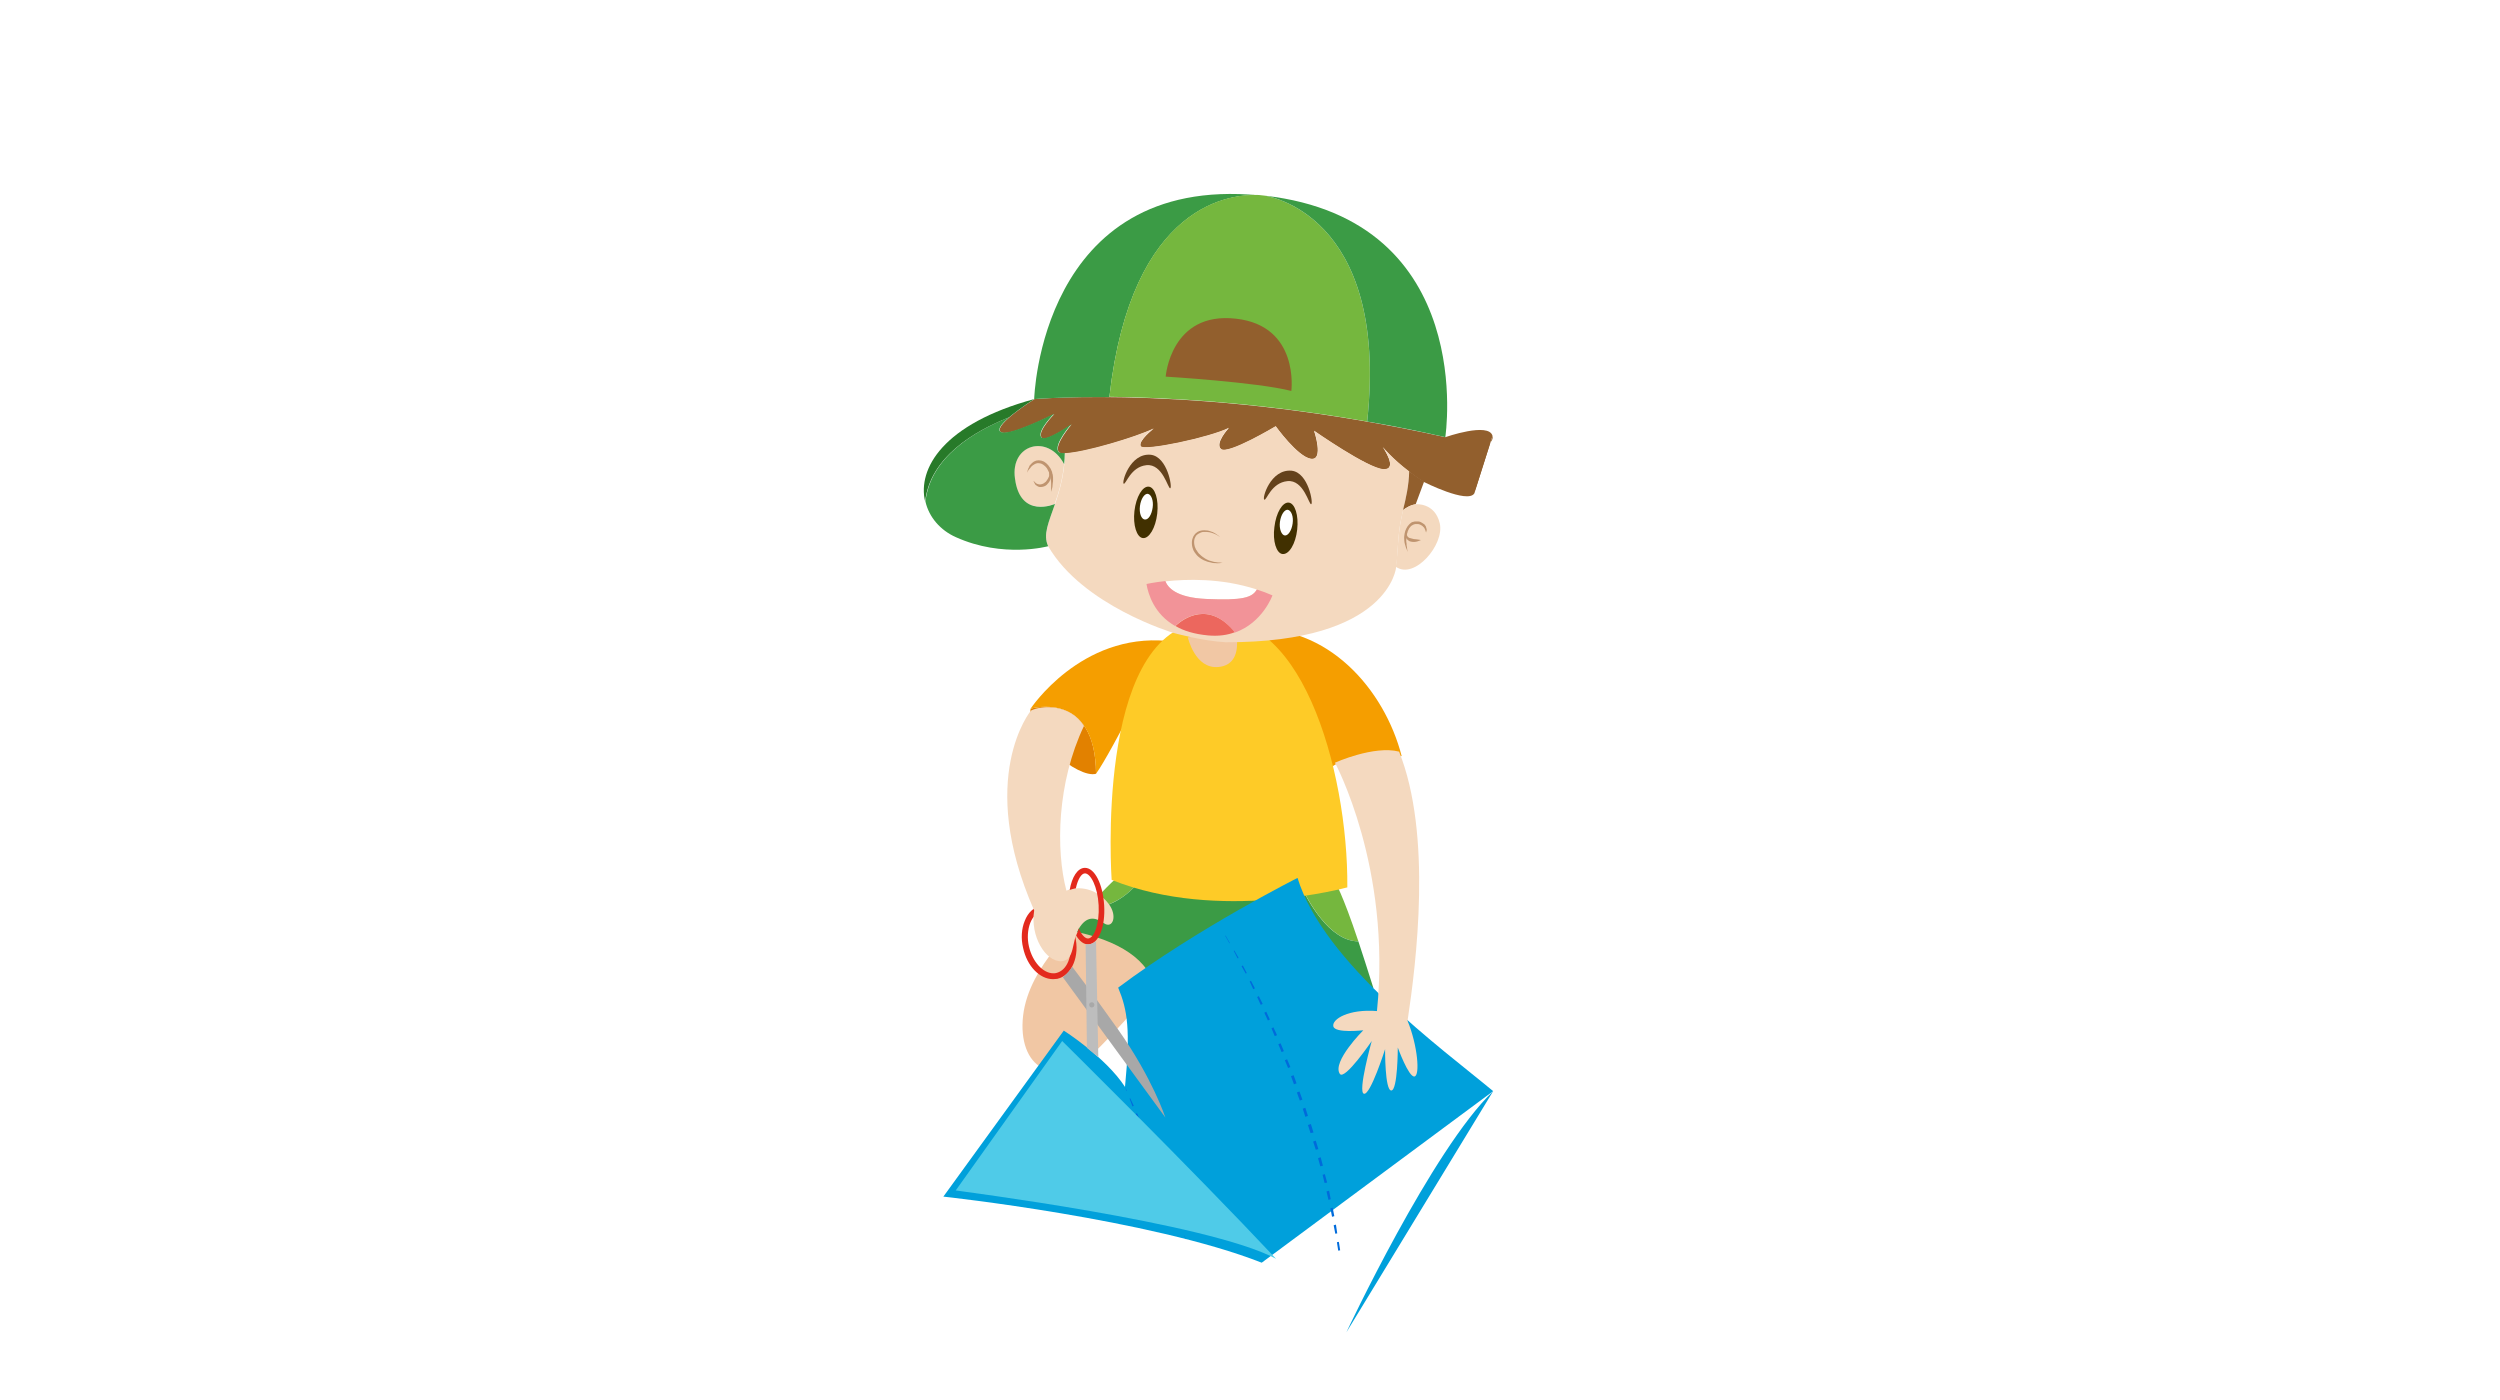 <svg xmlns="http://www.w3.org/2000/svg" viewBox="0 0 768 430"><style>.a{fill:#F1C7A4;}.b{fill:#75B73E;}.c{fill:#3B9B45;}.d{flood-color:white;flood-opacity:1;}.e{stop-color:#FFF;}.f{stop-color:#FCFCFC;}.g{stop-color:#F2F2F2;}.h{stop-color:#E1E1E1;}.i{stop-color:#C9C9C9;}.j{stop-color:#AAA;}.k{stop-color:#858585;}.l{stop-color:#585858;}.m{stop-color:#252525;}.n{stop-color:#000;}.o{fill:#E32A1D;}.p{fill:#F59E00;}.q{fill:#F4D9BF;}.r{fill:#00A0DB;}.s{fill:#006BDB;}.t{fill:#A8A8A8;}.u{fill:#925F2D;}.v{fill:#413000;}.w{fill:#FFF;}.x{fill:#64421C;}.y{fill:#BF946F;}</style><path d="M332.2 283.1c0 0-16.1 13.3-17.9 28.9 -1.8 15.5 9.3 24.1 23.9 9.3 14.6-14.8 19.6-23.3 19.6-23.3L332.2 283.1z" class="a"/><path d="M351.4 268.8l-7-0.3c0 0-4.4 3.5-10.4 10.7C343.3 278.8 348.8 272.7 351.4 268.8z" class="b"/><path d="M417.3 289.2c-5-15-7.2-18.3-7.2-18.3l-11.2-0.4C401.8 277 408.5 289.1 417.3 289.2z" class="b"/><path d="M417.3 289.2c-8.9-0.1-15.5-12.2-18.5-18.7l-47.4-1.7c-2.6 3.9-8.1 10-17.4 10.5 -1.6 1.9-3.3 4.1-5.1 6.6 15 2.9 24.3 9.1 26.1 18.2 32.6 4.1 56 2.6 66.9-0.6C420.1 297.8 418.6 293.1 417.3 289.2z" class="c"/><defs><filter filterUnits="userSpaceOnUse" x="332.2" y="272" width="25.8" height="19.3"><feFlood result="back" class="d"/><feBlend in="SourceGraphic" in2="back" mode="normal"/></filter></defs><mask maskUnits="userSpaceOnUse" x="332.2" y="272" width="25.8" height="19.3"><g filter="url(#Adobe_OpacityMaskFilter)"><defs><filter filterUnits="userSpaceOnUse" x="332.2" y="272" width="25.8" height="19.3"><feFlood result="back" class="d"/><feBlend in="SourceGraphic" in2="back" mode="normal"/></filter></defs><mask maskUnits="userSpaceOnUse" x="332.2" y="272" width="25.8" height="19.3"/><radialGradient cx="331.5" cy="266.5" r="26.7" gradientUnits="userSpaceOnUse"><stop offset="0.002" class="e"/><stop offset="0.165" class="f"/><stop offset="0.295" class="g"/><stop offset="0.414" class="h"/><stop offset="0.526" class="i"/><stop offset="0.634" class="j"/><stop offset="0.738" class="k"/><stop offset="0.84" class="l"/><stop offset="0.937" class="m"/><stop offset="1" class="n"/></radialGradient><path mask="url(#SVGID_1_)" d="M343.3 272l-11 12.3c0 0 9.6 2.9 14.8 7 7.7-9.6 11-14.8 11-14.8S348.6 274.9 343.3 272z" fill="url(#SVGID_2_)"/></g></mask><radialGradient cx="331.5" cy="266.5" r="26.7" gradientUnits="userSpaceOnUse"><stop offset="0.002" class="e"/><stop offset="0.91" class="e"/><stop offset="1" class="e"/></radialGradient><path d="M343.3 272l-11 12.3c0 0 9.6 2.9 14.8 7 7.7-9.6 11-14.8 11-14.8S348.6 274.9 343.3 272z" fill="url(#SVGID_3_)"/><path d="M323.5 300.8c-4.1 0-8-4-9.2-9.6 -0.7-2.9-0.5-5.9 0.5-8.3 1-2.6 2.8-4.2 5-4.7 0.4-0.1 0.9-0.1 1.3-0.1 4.1 0 8 4 9.2 9.6 0.7 2.9 0.5 5.9-0.5 8.3 -1 2.5-2.8 4.2-5 4.7C324.4 300.7 324 300.8 323.5 300.8zM321.1 279.8c-0.3 0-0.6 0-0.9 0.1 -1.6 0.4-2.9 1.6-3.7 3.6 -0.8 2.1-1 4.7-0.4 7.3 1.1 4.7 4.3 8.2 7.5 8.2 0.3 0 0.6 0 0.9-0.1 1.6-0.4 2.9-1.6 3.7-3.6 0.8-2.1 1-4.7 0.4-7.3C327.5 283.3 324.3 279.8 321.1 279.8z" class="o"/><path d="M316.6 217.7c-1.4 8.6 14.7 21.6 20.1 20C336.6 211.8 316.6 217.7 316.6 217.7z" fill="#E28100"/><path d="M316.6 217.7c0 0 19.9-5.9 20.1 20 4.8-6.6 21.9-40.8 21.9-40.8C332 194.4 316.6 217.7 316.6 217.7z" class="p"/><path d="M316.7 218.3c0 0-17 20.5 1 61.4 -1.3 7.9 3.5 15.8 8.4 15.6 4.2-0.4 3-6 5.3-10 2.4-4 5-3.6 7.7-1.7 2.7 1.9 4.3-2.2 1.5-5.9 -2.7-3.7-7.9-6.1-13-4.1 -3.3-12.5-2.9-33.2 5.4-50.6C328.7 216.2 320 216.6 316.7 218.3z" class="q"/><path d="M408.2 236.3c0 0 8.3-7.5 22.4-4 -5.3-20.6-22.8-40.6-46.7-39C393.9 208.7 408.2 236.3 408.2 236.3z" class="p"/><path d="M341.5 270.3c0 0-5.3-74.7 27.3-79.2 30.4-7.4 45.4 45.4 45.1 81.5C413.9 272.6 374.4 283.5 341.5 270.3z" fill="#FECB27"/><path d="M364.9 195.8c0 0 2.2 9.8 9.4 9.1 7.2-0.7 5.7-8.8 5.4-10.8L364.9 195.8z" class="a"/><path d="M339.2 278.1c-0.4-6.5-2.9-11.5-5.9-11.5h-0.1c-2.2 0.1-3.9 2.8-4.6 6.8 0.6-0.2 1.2-0.4 1.9-0.5 0.6-2.8 1.7-4.6 2.8-4.6 1.7 0 3.9 4 4.2 9.8 0.3 5.7-1.4 10.1-3.2 10.2h-0.1c-0.9 0-2-1.2-2.8-3.1 -0.1 0.2-0.1 0.5-0.2 0.7 -0.2 0.5-0.4 1-0.6 1.5 1 1.7 2.3 2.7 3.6 2.7l0.2 0C337.5 289.9 339.6 284.8 339.2 278.1z" class="o"/><path d="M458.7 335.2c-15.6-13-52.1-39.4-60.1-65.5 0 0-30.8 15.5-55.1 33.7 2.9 7 3.8 12.9 2.1 30.5 -5.9-9.1-18.8-17.3-18.8-17.3l-37 51c0 0 63.7 6.9 97.8 20.3" class="r"/><path d="M413.6 409.3c0 0 26.4-56.3 45.1-74.1" class="r"/><polygon points="374.3 284.1 375 285.2 375 285.2 " class="s"/><polygon points="376.5 287.4 377.8 289.7 377.7 289.8 376.4 287.5 " class="s"/><polygon points="379.2 292 380.5 294.3 380.2 294.4 379 292.1 " class="s"/><polygon points="381.8 296.6 383 298.9 382.7 299.1 381.4 296.8 " class="s"/><polygon points="384.3 301.3 385.5 303.6 385 303.9 383.9 301.5 " class="s"/><polygon points="386.7 306 387.9 308.4 387.3 308.7 386.2 306.3 " class="s"/><polygon points="389 310.8 390.1 313.2 389.5 313.5 388.4 311.1 " class="s"/><polygon points="391.2 315.6 392.3 318 391.6 318.3 390.6 315.9 " class="s"/><polygon points="393.4 320.5 394.4 322.9 393.7 323.2 392.7 320.8 " class="s"/><polygon points="395.4 325.4 396.4 327.8 395.7 328.1 394.7 325.7 " class="s"/><polygon points="397.4 330.3 398.3 332.8 397.5 333.1 396.6 330.6 " class="s"/><polygon points="399.2 335.3 400.1 337.8 399.3 338.1 398.4 335.6 " class="s"/><polygon points="401 340.3 401.8 342.8 401 343.1 400.2 340.6 " class="s"/><polygon points="402.7 345.3 403.5 347.9 402.6 348.1 401.8 345.6 " class="s"/><polygon points="404.2 350.4 405 353 404.2 353.2 403.4 350.7 " class="s"/><polygon points="405.7 355.5 406.4 358.1 405.6 358.3 404.9 355.8 " class="s"/><polygon points="407 360.7 407.7 363.3 406.9 363.4 406.3 360.9 " class="s"/><polygon points="408.3 365.8 408.8 368.4 408.1 368.6 407.5 366 " class="s"/><polygon points="409.4 371 409.9 373.6 409.2 373.8 408.7 371.2 " class="s"/><polygon points="410.4 376.2 410.8 378.9 410.2 379 409.7 376.4 " class="s"/><polyline points="411.1 384.2 410.7 381.6 411.3 381.5 411.7 384.1 " class="s"/><polygon points="345.6 334 346.2 335.1 346.1 335.2 " class="s"/><polygon points="347.2 337.4 348.3 339.7 347.9 339.9 347 337.5 " class="s"/><polygon points="349.3 342 350.3 344.3 349.8 344.5 348.8 342.2 " class="s"/><polygon points="351.4 346.6 352.4 348.9 351.6 349.2 350.7 346.9 " class="s"/><polygon points="353.3 351.2 354.3 353.6 353.5 353.9 352.6 351.6 " class="s"/><path d="M355.3 355.9c0 0 0.2 0.6 0.5 1.2 0.2 0.6 0.5 1.2 0.5 1.2l-0.8 0.3c0 0-0.2-0.6-0.5-1.2 -0.2-0.6-0.5-1.2-0.5-1.2L355.3 355.9z" class="s"/><polygon points="357.1 360.6 358.1 362.9 357.3 363.2 356.4 360.9 " class="s"/><polygon points="359 365.3 359.9 367.6 359.2 367.9 358.2 365.6 " class="s"/><polygon points="360.7 370 361.5 372.4 361 372.6 360.1 370.2 " class="s"/><polygon points="362.4 374.8 363.2 377.2 362.9 377.3 362 374.9 " class="s"/><polygon points="363.9 379.6 364.3 380.9 363.8 379.6 " class="s"/><path d="M326.5 300.2l31.5 43.1c0 0-3.9-12-14.5-27 -8.6-12.1-12.8-17.6-14.1-19.3C328.6 298.2 327.6 299.3 326.5 300.2z" class="t"/><path d="M333.5 290l0.4 31.9 3.5 2.9 -0.7-35.7C335.7 289.9 334.6 290.3 333.5 290z" fill="#BDBDBD"/><circle cx="335.4" cy="308.7" r="0.8" class="t"/><path d="M410.1 234.3c0 0 17.4 32.1 12.9 76.3 -8.7-0.7-13.9 2.5-13.4 4.7 0.5 2.2 9.2 1.2 9.2 1.2s-9.7 9.7-7.2 13.4c1.5 2.1 9.8-10.1 9.8-10.1s-4.4 15.7-2.4 16.2c2 0.5 6.5-13.7 6.5-13.7s-0.1 12.7 1.9 12.7c2 0 2-13.2 2-13.2s3.3 9.1 5.1 8.9c1.8-0.2 1-9.6-2.1-17.1 2.7-17.9 7.6-57.2-2.6-82.7C422.1 228.9 410.1 234.3 410.1 234.3z" class="q"/><defs><filter filterUnits="userSpaceOnUse" x="293.6" y="319.8" width="98.4" height="66.9"><feFlood result="back" class="d"/><feBlend in="SourceGraphic" in2="back" mode="normal"/></filter></defs><mask maskUnits="userSpaceOnUse" x="293.6" y="319.8" width="98.4" height="66.9"><g filter="url(#Adobe_OpacityMaskFilter_2_)"><defs><filter filterUnits="userSpaceOnUse" x="293.6" y="319.8" width="98.4" height="66.9"><feFlood result="back" class="d"/><feBlend in="SourceGraphic" in2="back" mode="normal"/></filter></defs><mask maskUnits="userSpaceOnUse" x="293.6" y="319.8" width="98.4" height="66.9"/><radialGradient cx="279.3" cy="414.6" r="97.5" gradientUnits="userSpaceOnUse"><stop offset="0.002" class="e"/><stop offset="0.165" class="f"/><stop offset="0.295" class="g"/><stop offset="0.414" class="h"/><stop offset="0.526" class="i"/><stop offset="0.634" class="j"/><stop offset="0.738" class="k"/><stop offset="0.84" class="l"/><stop offset="0.937" class="m"/><stop offset="1" class="n"/></radialGradient><path mask="url(#SVGID_4_)" d="M326.3 319.8l-32.7 45.9c0 0 77.5 9.8 98.4 21C365.6 358.6 326.3 319.8 326.3 319.8z" fill="url(#SVGID_5_)"/></g></mask><path d="M392 386.7c-26.4-28.1-65.7-66.9-65.7-66.9l-32.7 45.9C293.6 365.8 371.1 375.5 392 386.7" fill="#4FCBE8"/><path d="M458.5 133.9c-1.1-4.3-14.5 0.4-14.5 0.4 -73.6-16.4-126.2-11.7-126.2-11.7s-12.4 7.8-10.5 10c1.9 2.2 16.6-5.4 16.6-5.4s-5.1 5.1-4 7.1c1.1 2 9.3-3.9 9.3-3.9s-5.4 6.2-4 8.4c1.4 2.3 22.9-4 29.2-7.1 0 0-4.8 3.7-4 5.4 0.8 1.7 21.5-2.7 27.1-5.6 0 0-4.4 4.7-2.4 6.5 2 1.9 16.8-7 16.8-7s6.7 9.3 10.8 10c4.1 0.6 1-8.6 1-8.6s16.6 11.6 21.3 11.8c4.7 0.2-0.2-6.8-0.2-6.8s4.7 5.8 12.7 10.7c0 0 13.3 6.7 15.4 3.5" class="u"/><path d="M452.9 151.5c2.1-3.1-8.7-10.1-8.7-10.1s15.4-3.2 14.3-7.5" class="u"/><path d="M430.4 159.6c0.9-4.4 2.4-9.3 2.5-14.8 -5.2-3.9-8.1-7.5-8.1-7.5s4.9 7 0.2 6.8c-4.7-0.2-21.3-11.8-21.3-11.8s3.2 9.2-1 8.6c-4.1-0.6-10.8-10-10.8-10s-14.7 8.8-16.8 7c-2.1-1.8 2.4-6.5 2.4-6.5 -5.7 2.9-26.4 7.3-27.1 5.6 -0.8-1.7 4-5.4 4-5.4 -5.3 2.6-21.4 7.4-27.2 7.6 -0.5 15.5-8.1 22.4-5.2 28.6 10.6 18.3 38.4 26.6 38.4 26.6s8.7 2.5 16.2 2.9c50.4 0.1 52.3-23.1 52.3-23.1C429.5 169.7 429.3 165.2 430.4 159.6z" class="q"/><path d="M434.9 154.9l2.6-7c-1.7-1-3.2-2.1-4.6-3.1 -0.1 4.3-1 8.3-1.9 11.9C432.1 155.9 433.3 155.2 434.9 154.9z" class="u"/><path d="M442.3 160.8c-1.5-6.5-7.4-5.9-7.4-5.9 -1.6 0.2-2.8 1-3.9 1.8 -0.2 1-0.4 1.9-0.6 2.9 -1.1 5.6-0.9 10.1-1.6 14.5C434.5 178.2 443.8 167.3 442.3 160.8z" class="q"/><path d="M326.9 142.6c-4.9-9.4-16.6-6.3-15.2 4.4 1.6 12.5 12.3 7.8 12.3 7.8C325.2 151.5 326.4 147.5 326.9 142.6z" class="q"/><path d="M386.7 60c-67.2-6.4-69 62.6-69 62.6s8.4-0.7 23.1-0.6C347.6 61.8 378.9 59.5 386.7 60z" class="c"/><path d="M388.5 60.1c-0.6-0.1-1.2-0.1-1.8-0.2 -7.8-0.4-39.1 1.8-45.9 62 18.1 0.2 45.7 1.7 79.2 7.6l0 0C426.9 65.1 388.5 60.1 388.5 60.1z" class="b"/><path d="M388.5 60.1c0 0 38.4 5 31.5 69.4l0 0c7.7 1.3 15.7 2.9 24 4.8C444 134.2 454.2 67.6 388.5 60.1z" class="c"/><path d="M358.1 115.7c0 0 28.1 1.7 38.6 4.4 0 0 2.6-20-17-22.2C359.6 95.6 358.1 115.7 358.1 115.7z" class="u"/><path d="M355.5 157.8c-0.5 4.4-2.5 7.7-4.4 7.5 -1.9-0.2-3.1-4-2.6-8.3 0.5-4.4 2.5-7.7 4.4-7.5C354.8 149.7 356 153.4 355.5 157.8z" class="v"/><path d="M354.1 155.9c-0.3 2.2-1.3 3.8-2.4 3.7 -1.1-0.1-1.8-2-1.5-4.2 0.3-2.2 1.4-3.8 2.4-3.7C353.7 151.9 354.4 153.8 354.1 155.9z" class="w"/><path d="M398.5 162.7c-0.5 4.4-2.5 7.7-4.5 7.5 -1.9-0.2-3.1-4-2.5-8.3 0.5-4.4 2.5-7.7 4.4-7.5C397.8 154.6 399 158.3 398.5 162.7z" class="v"/><path d="M397.1 160.8c-0.3 2.2-1.4 3.8-2.4 3.7s-1.8-2-1.5-4.2c0.3-2.2 1.4-3.8 2.4-3.7C396.7 156.8 397.4 158.7 397.1 160.8z" class="w"/><path d="M345.2 148.6c0.7 0.3 2.1-5.2 7-5.7 5-0.5 6.6 7.3 7.3 7.1 0.7-0.1-0.8-9.7-6-10.3C347.1 139.1 344.5 148.3 345.2 148.6z" class="x"/><path d="M388.4 153.5c0.7 0.3 2.1-5.2 7.1-5.7 5-0.5 6.6 7.3 7.3 7.1 0.7-0.1-0.8-9.7-6-10.3C390.3 144 387.6 153.2 388.4 153.5z" class="x"/><path d="M374.7 164.9c0 0-0.3-0.2-0.8-0.5 -0.5-0.3-1.4-0.7-2.4-0.9 -0.5-0.1-1.1-0.1-1.7-0.1 -0.6 0-1.2 0.3-1.7 0.6 -0.1 0.1-0.3 0.2-0.4 0.3 -0.1 0.1-0.2 0.2-0.3 0.3 -0.1 0.3-0.3 0.5-0.4 0.8 -0.2 0.6-0.2 1.3-0.1 1.9 0.1 0.3 0.1 0.7 0.3 1 0.1 0.2 0.1 0.3 0.2 0.5l0.3 0.4c0.3 0.6 0.8 1.1 1.3 1.5 0.2 0.2 0.5 0.4 0.8 0.6 0.2 0.2 0.5 0.3 0.8 0.5 0.5 0.3 1.1 0.5 1.6 0.6 0.2 0.1 0.5 0.1 0.7 0.2 0.2 0 0.5 0.1 0.7 0.1 0.4 0.1 0.8 0.1 1.1 0.1 0.6 0.1 1 0.1 1 0.1s-0.4 0-1 0.1c-0.3 0-0.7 0.1-1.2 0 -0.4 0-1 0-1.5-0.2 -0.5-0.1-1.1-0.2-1.7-0.5 -0.3-0.1-0.6-0.2-0.9-0.4 -0.3-0.2-0.6-0.3-0.9-0.6 -0.6-0.4-1.1-1-1.5-1.6l-0.3-0.5c-0.1-0.2-0.2-0.4-0.2-0.5 -0.2-0.4-0.2-0.7-0.3-1.1 -0.1-0.8-0.1-1.6 0.2-2.3 0.1-0.4 0.3-0.7 0.6-1.1 0.1-0.2 0.3-0.3 0.5-0.5 0.2-0.1 0.3-0.2 0.4-0.3 0.7-0.4 1.4-0.5 2.1-0.5 0.7 0 1.3 0.1 1.8 0.3 1.1 0.3 1.9 0.9 2.4 1.3C374.5 164.6 374.7 164.9 374.7 164.9z" class="y"/><path d="M315.5 145.2c0 0 0.1-0.3 0.2-0.7 0-0.1 0.1-0.2 0.1-0.4 0.1-0.1 0.1-0.3 0.2-0.4 0.1-0.1 0.2-0.3 0.2-0.5 0.1-0.2 0.2-0.3 0.4-0.5 0.2-0.3 0.6-0.6 1-0.9 0.2-0.1 0.5-0.2 0.7-0.3 0.3 0 0.5-0.1 0.8-0.1 0.3 0 0.5 0.1 0.8 0.1 0.3 0.1 0.5 0.2 0.8 0.3 0.2 0.2 0.5 0.3 0.7 0.5 0.2 0.2 0.4 0.4 0.6 0.6 0.2 0.2 0.3 0.5 0.5 0.7 0.2 0.2 0.3 0.5 0.4 0.7 0.1 0.2 0.2 0.5 0.3 0.7 0 0.3 0.1 0.5 0.2 0.8 0.1 0.5 0.1 1 0.1 1.4 0 0.5 0 0.9-0.1 1.3 0 0.4-0.1 0.7-0.1 1.1 -0.1 0.3-0.1 0.6-0.2 0.8 -0.1 0.4-0.2 0.7-0.2 0.7s0-0.3 0-0.7c0-0.2 0-0.5 0-0.8 0-0.3 0-0.7 0-1 0-0.4 0-0.8-0.1-1.2 -0.1-0.4-0.1-0.9-0.2-1.3 -0.1-0.2-0.1-0.4-0.2-0.7 -0.1-0.2-0.2-0.4-0.3-0.6 -0.1-0.2-0.2-0.4-0.3-0.6 -0.1-0.2-0.2-0.4-0.4-0.6 -0.2-0.2-0.3-0.4-0.5-0.5l-0.5-0.4c-0.2-0.1-0.4-0.2-0.6-0.3 -0.2 0-0.4-0.1-0.6-0.1 -0.2 0-0.4 0-0.6 0 -0.2 0.1-0.4 0.1-0.6 0.2 -0.2 0.1-0.3 0.2-0.5 0.3 -0.2 0.1-0.3 0.2-0.4 0.3 -0.1 0.1-0.3 0.2-0.4 0.4 -0.1 0.1-0.2 0.3-0.3 0.4 -0.1 0.1-0.2 0.2-0.3 0.3 -0.1 0.1-0.1 0.2-0.2 0.3C315.6 145 315.5 145.2 315.5 145.2z" class="y"/><path d="M317.5 147.7c0 0 0.1 0.1 0.3 0.3 0.1 0.1 0.2 0.2 0.3 0.3 0.1 0.1 0.3 0.2 0.4 0.3 0.1 0 0.2 0.1 0.3 0.1 0.1 0 0.2 0 0.3 0.1 0.1 0 0.2 0 0.3 0 0.1 0 0.2 0 0.3 0 0.2 0 0.4-0.1 0.7-0.2 0.2-0.1 0.4-0.2 0.6-0.4 0.2-0.1 0.4-0.3 0.5-0.5 0.1-0.2 0.3-0.4 0.4-0.6 0.1-0.2 0.2-0.4 0.3-0.6 0.1-0.2 0.1-0.4 0.1-0.6 0-0.2 0-0.4 0-0.6 0-0.2 0-0.3 0-0.4 0-0.3 0-0.4 0-0.4s0.1 0.1 0.2 0.4c0 0.1 0.2 0.3 0.2 0.4 0 0.2 0.1 0.4 0.1 0.6 0 0.2 0 0.5 0 0.7 0 0.3-0.1 0.6-0.2 0.8 -0.1 0.3-0.2 0.6-0.4 0.8 -0.2 0.2-0.4 0.5-0.6 0.7 -0.2 0.2-0.5 0.4-0.8 0.5 -0.3 0.1-0.6 0.2-0.9 0.2 -0.2 0-0.3 0-0.5 0 -0.1 0-0.3 0-0.4-0.1 -0.1-0.1-0.3-0.1-0.4-0.2 -0.1-0.1-0.2-0.2-0.3-0.2 -0.2-0.1-0.3-0.3-0.4-0.5 -0.1-0.2-0.2-0.3-0.2-0.4C317.5 147.9 317.5 147.7 317.5 147.7z" class="y"/><path d="M438.1 163.6c0 0-0.1-0.2-0.2-0.6 0-0.2-0.2-0.4-0.3-0.7 -0.1-0.3-0.4-0.4-0.6-0.7 -0.3-0.2-0.6-0.4-0.9-0.5 -0.2-0.1-0.4-0.1-0.5-0.1 -0.1 0-0.2 0-0.3 0l-0.3 0 -0.3 0 -0.3 0.1 -0.3 0.1 -0.3 0.2c-0.2 0.1-0.4 0.2-0.5 0.4 -0.1 0.2-0.3 0.3-0.4 0.5l-0.3 0.6c-0.1 0.2-0.2 0.4-0.2 0.6l-0.1 0.3 -0.1 0.3c0 0.2-0.1 0.4-0.1 0.6 -0.1 0.4 0 0.9-0.1 1.2 0 0.4 0 0.8 0.1 1.1 0 0.4 0 0.7 0.1 1 0 0.3 0.1 0.5 0.1 0.8 0.1 0.4 0.1 0.7 0.1 0.7s-0.1-0.2-0.2-0.6c-0.1-0.2-0.2-0.4-0.3-0.7 -0.1-0.3-0.2-0.6-0.3-1 -0.1-0.4-0.2-0.8-0.2-1.2 0-0.4-0.1-0.9 0-1.4 0-0.2 0.1-0.5 0.1-0.7l0.1-0.4 0.1-0.4c0.1-0.2 0.2-0.5 0.3-0.7l0.4-0.7c0.1-0.2 0.4-0.4 0.5-0.6 0.2-0.2 0.4-0.4 0.6-0.5 0.1-0.1 0.2-0.2 0.3-0.2l0.4-0.1 0.4-0.1c0.1 0 0.3 0 0.4 0 0.3 0 0.5 0 0.8 0 0.2 0 0.5 0.1 0.7 0.2 0.4 0.2 0.8 0.5 1.1 0.7 0.2 0.3 0.5 0.6 0.5 0.9 0.1 0.3 0.2 0.6 0.2 0.8C438.1 163.4 438.1 163.6 438.1 163.6z" class="y"/><path d="M436.5 165.9c0 0-0.4 0.2-1 0.4 -0.6 0.2-1.5 0.3-2.4 0 -0.2-0.1-0.4-0.2-0.6-0.4 -0.2-0.2-0.4-0.3-0.5-0.6 -0.1-0.1-0.1-0.2-0.2-0.3 0-0.1 0-0.2-0.1-0.3 -0.1-0.2 0-0.4 0-0.6 0-0.2 0-0.3 0.1-0.5 0-0.1 0.1-0.2 0.1-0.3 0.1-0.2 0.1-0.3 0.1-0.3s0 0.1 0 0.3c0 0.1 0 0.2 0 0.3 0 0.1 0.1 0.3 0.1 0.4 0 0.1 0.1 0.3 0.1 0.4 0 0.1 0.1 0.1 0.1 0.2l0.1 0.2c0.1 0.1 0.2 0.2 0.3 0.3 0.2 0.1 0.3 0.2 0.5 0.2 0.3 0.1 0.7 0.2 1.1 0.3 0.4 0 0.7 0.1 1 0.1C436.1 165.8 436.5 165.9 436.5 165.9z" class="y"/><path d="M326.9 142.6c0.1-1.1 0.2-2.2 0.2-3.4 -1.1 0-1.8-0.1-2-0.5 -1.4-2.3 4-8.4 4-8.4s-8.3 5.8-9.3 3.9c-1.1-2 4-7.1 4-7.1s-14.8 7.5-16.6 5.4c-0.7-0.8 0.7-2.5 2.8-4.3 -10.6 4.2-24.2 12.2-25.7 25.9 1.1 4.8 4.6 8.8 9.3 10.9 14.6 6.6 28.4 2.8 28.4 2.8 -1.7-3.6 0.2-7.4 2.1-13 0 0-10.7 4.8-12.3-7.8C310.3 136.4 322 133.2 326.9 142.6z" class="c"/><path d="M310 128.2c3.2-2.7 7.7-5.6 7.7-5.6 -28 7.6-35.9 21.4-33.5 31.5C285.7 140.4 299.4 132.4 310 128.2z" fill="#277A29"/><path d="M361.1 192.3c2.5 1.5 5.8 2.5 10 2.9 3.2 0.3 6-0.1 8.3-1C371.4 184.4 363.6 190 361.1 192.3z" fill="#EC675E"/><path d="M370.6 184c11.1 0.5 14-0.4 15.5-2.9 -11-3.6-21.8-3.2-28.1-2.5C358.7 180.4 361.2 183.6 370.6 184z" class="w"/><path d="M390.9 182.9c-1.6-0.7-3.2-1.3-4.8-1.8 -1.4 2.5-4.4 3.4-15.5 2.9 -9.4-0.4-11.9-3.6-12.6-5.5 -3.6 0.4-5.8 0.9-5.8 0.9 0.5 3 2.3 9.2 8.8 12.9 2.5-2.3 10.3-8 18.4 2C387.9 191.3 390.9 182.9 390.9 182.9z" fill="#F29398"/></svg>